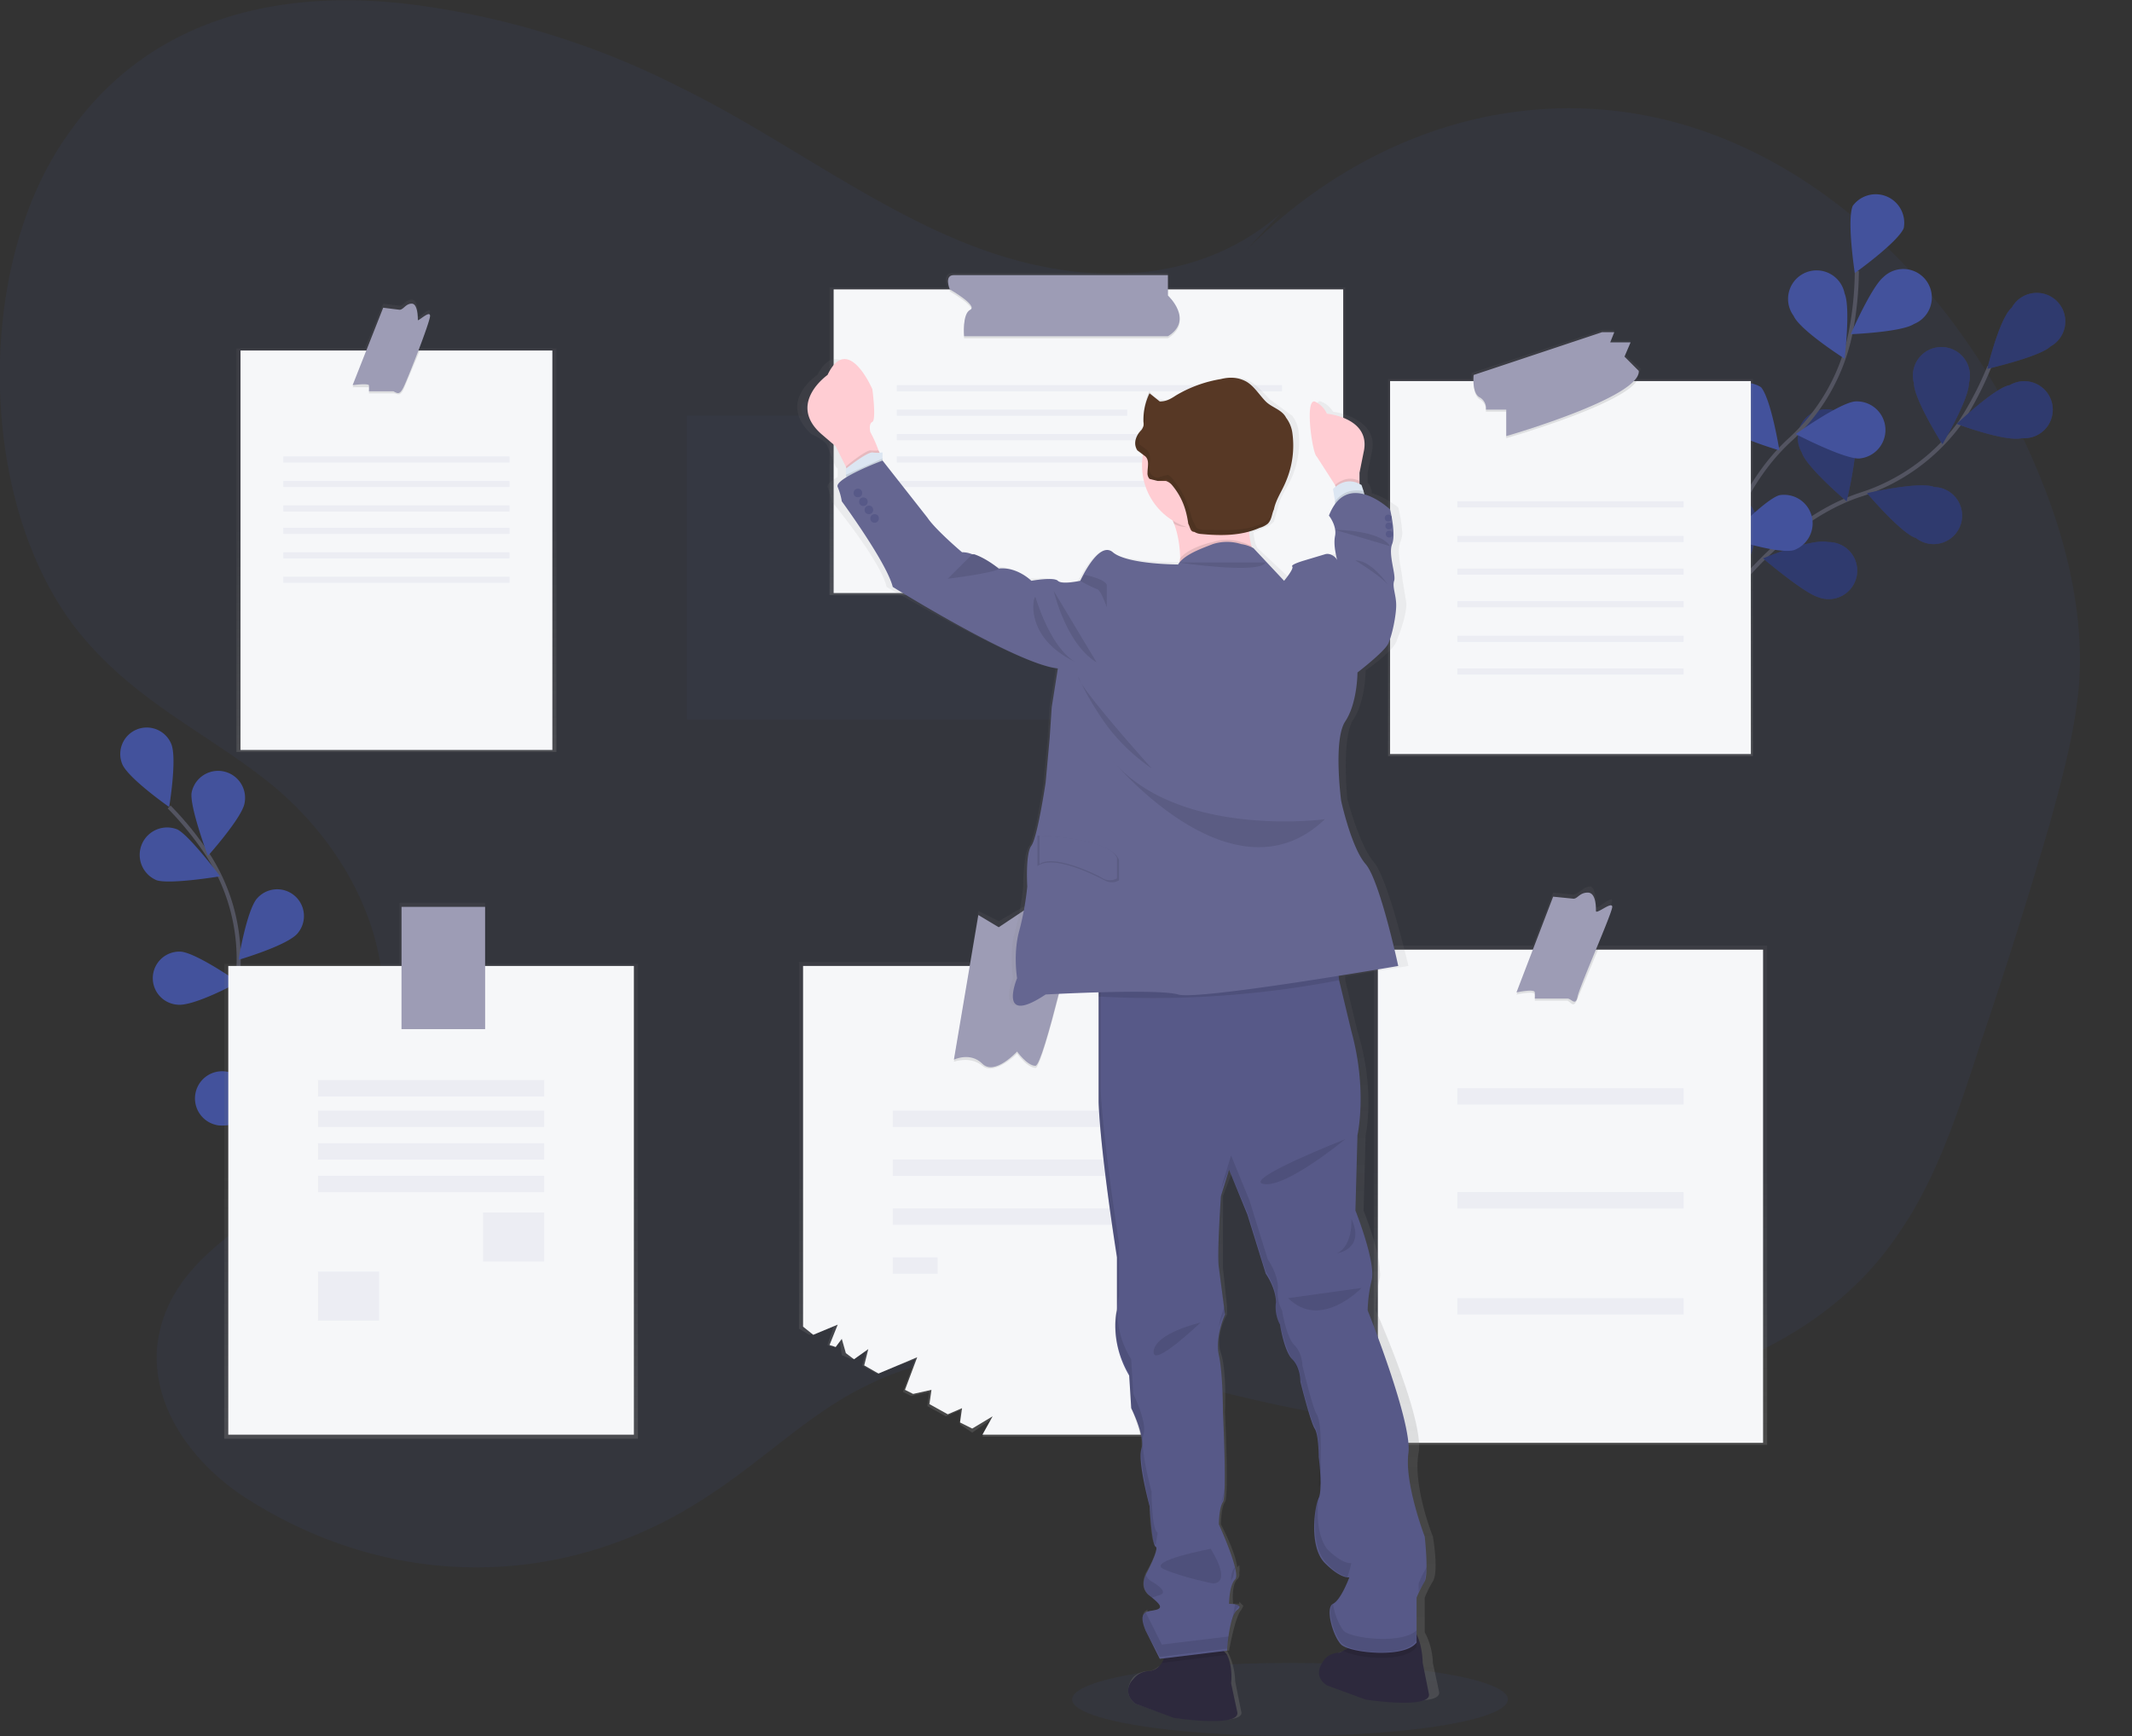 <svg xmlns="http://www.w3.org/2000/svg" xmlns:xlink="http://www.w3.org/1999/xlink" viewBox="0 0 1046 852"><rect x="0" y="0" width="1046" height="852" fill="#333333" stroke="none"/><defs><linearGradient id="a" x1="847.4" x2="847.4" y1="397.4" y2="188.1" gradientUnits="userSpaceOnUse"><stop offset="0" stop-color="gray" stop-opacity=".3"/><stop offset=".5" stop-color="gray" stop-opacity=".1"/><stop offset="1" stop-color="gray" stop-opacity=".1"/></linearGradient><linearGradient id="b" x1="271.5" x2="271.5" y1="395" y2="173.1" xlink:href="#a"/><linearGradient id="c" x1="847.5" x2="847.5" y1="734.9" y2="461.1" xlink:href="#a"/><linearGradient id="d" x1="211.6" x2="211.6" y1="705.7" y2="443.2" xlink:href="#a"/><linearGradient id="e" x1="570.7" x2="570.7" y1="731.4" y2="470.7" xlink:href="#a"/><linearGradient id="f" x1="610.8" x2="610.8" y1="318" y2="160.3" xlink:href="#a"/><linearGradient id="g" x1="625.4" x2="625.4" y1="870.2" y2="202.1" xlink:href="#a"/></defs><ellipse cx="632.9" cy="833.9" fill="#43529c" opacity=".1" rx="106.9" ry="17.9"/><path fill="#43529c" d="M628 105c-43 37-100 35-150 16s-95-54-144-78A404 404 0 00208 3C146-6 77 4 34 65c-48 66-45 187 7 248 27 32 61 47 91 71s58 65 56 112c-3 44-30 77-59 98-22 16-49 34-52 68-2 32 21 58 42 72 72 47 159 47 230-1 26-17 49-40 76-53 69-35 146 0 220 13 62 11 127 5 187-17 37-13 74-33 99-70 19-27 30-61 41-95q18-53 34-108c6-22 12-44 14-67 3-42-10-84-27-120-41-85-109-144-184-159s-153 14-210 79" opacity=".1"/><g opacity=".3"><path fill="#43529c" d="M501 204v-7H396c-5 0-2 7-2 7h-57v149h250V204z" opacity=".2"/></g><path fill="none" stroke="#535461" stroke-miterlimit="10" stroke-width="2" d="M833 315s32-56 79-72a97 97 0 0050-36 163 163 0 0014-27"/><path fill="#43529c" d="M1006 170c-5 5-31 11-31 11s6-25 12-30a14 14 0 1119 19zM992 215c-8 2-32-7-32-7s19-18 26-19a14 14 0 116 26zM940 264c-7-2-24-22-24-22s26-6 33-3a14 14 0 11-9 25zM892 293c-7-2-27-19-27-19s24-10 32-8a14 14 0 11-5 27zM939 188c0 8 14 30 14 30s13-22 13-30a14 14 0 10-27 0zM884 222c2 7 22 24 22 24s6-25 4-32a14 14 0 10-26 8zM835 262c1 8 17 27 17 27s11-23 10-31a14 14 0 10-27 4z"/><path d="M1006 170c-5 5-31 11-31 11s6-25 12-30a14 14 0 1119 19zM992 215c-8 2-32-7-32-7s19-18 26-19a14 14 0 116 26zM940 264c-7-2-24-22-24-22s26-6 33-3a14 14 0 11-9 25zM892 293c-7-2-27-19-27-19s24-10 32-8a14 14 0 11-5 27zM939 188c0 8 14 30 14 30s13-22 13-30a14 14 0 10-27 0zM884 222c2 7 22 24 22 24s6-25 4-32a14 14 0 10-26 8zM835 262c1 8 17 27 17 27s11-23 10-31a14 14 0 10-27 4z" opacity=".3"/><path fill="none" stroke="#535461" stroke-miterlimit="10" stroke-width="2" d="M835 314s6-64 43-98a97 97 0 0030-53 163 163 0 003-30"/><path fill="#43529c" d="M934 112c-3 7-24 22-24 22s-4-26-1-33a14 14 0 0125 11zM939 159c-6 4-31 5-31 5s10-23 16-28a14 14 0 1115 23zM912 225c-8 0-31-12-31-12s21-15 29-16a14 14 0 112 28zM880 270c-8 2-32-6-32-6s18-19 25-21a14 14 0 017 27zM880 155c3 7 25 21 25 21s3-25 0-32a14 14 0 10-25 11zM844 208c5 6 29 13 29 13s-4-25-9-31a14 14 0 00-20 18zM815 265c4 6 27 18 27 18s0-26-4-32a14 14 0 00-23 14z"/><path fill="none" stroke="#535461" stroke-miterlimit="10" stroke-width="2" d="M153 572s-39-48-36-97a94 94 0 00-16-57 158 158 0 00-18-22"/><path fill="#43529c" d="M84 365c3 7-1 31-1 31s-20-14-23-21a13 13 0 0124-10zM120 394c-1 7-18 26-18 26s-9-24-8-31a13 13 0 1126 5zM146 458c-5 6-29 13-29 13s4-24 9-30a13 13 0 0120 17zM154 511c-4 6-26 18-26 18s0-25 3-31a13 13 0 0123 13zM77 432c7 2 31-2 31-2s-15-20-21-23a13 13 0 00-10 25zM87 493c8 1 30-11 30-11s-20-14-28-15a13 13 0 10-2 26zM106 552c7 2 31-6 31-6s-18-18-25-20a13 13 0 10-6 26z"/><path fill="url(#a)" d="M881 212h-1l2-5-8-7 3-7h-10l2-5h-6l-64 21v3h-41v185h179V212z" transform="translate(-77 -26)"/><path fill="#f6f7f9" d="M682 187h177v183H682z"/><path d="M803 187c-8 12-64 28-64 28v-13h-10a6 6 0 00-3-6c-3-2-3-7-3-9z" opacity=".1"/><path fill="#9d9cb5" d="M786 163l-63 21s-1 9 3 11a6 6 0 013 6h10v13s66-19 65-32l-7-7 3-7h-10l2-5z"/><g opacity=".3"><path fill="#43529c" d="M715 246h111v3H715z" opacity=".2"/></g><g opacity=".3"><path fill="#43529c" d="M715 263h111v3H715z" opacity=".2"/></g><g opacity=".3"><path fill="#43529c" d="M715 279h111v3H715z" opacity=".2"/></g><g opacity=".3"><path fill="#43529c" d="M715 295h111v3H715z" opacity=".2"/></g><g opacity=".3"><path fill="#43529c" d="M715 312h111v3H715z" opacity=".2"/></g><g opacity=".3"><path fill="#43529c" d="M715 328h111v3H715z" opacity=".2"/></g><path fill="url(#b)" d="M283 197h-1l6-18c0-3-6 4-6 2s0-8-3-8-4 3-6 3l-8-1-9 22h-63v198h157V197z" transform="translate(-77 -26)"/><path fill="#f6f7f9" d="M118 172h153v196H118z"/><path d="M206 172l-8 19c-2 4-3 2-5 2h-12a21 21 0 000-3h-8l7-18z" opacity=".1"/><path fill="#9d9cb5" d="M188 151l-15 38s7-1 8 0a19 19 0 010 3h12c2 1 3 2 5-2s13-32 13-35-6 3-6 2 0-8-3-8-4 3-6 3l-8-1z"/><g opacity=".3"><path fill="#43529c" d="M139 224h111v3H139z" opacity=".2"/></g><g opacity=".3"><path fill="#43529c" d="M139 236h111v3H139z" opacity=".2"/></g><g opacity=".3"><path fill="#43529c" d="M139 248h111v3H139z" opacity=".2"/></g><g opacity=".3"><path fill="#43529c" d="M139 259h111v3H139z" opacity=".2"/></g><g opacity=".3"><path fill="#43529c" d="M139 271h111v3H139z" opacity=".2"/></g><g opacity=".3"><path fill="#43529c" d="M139 283h111v3H139z" opacity=".2"/></g><path fill="url(#c)" d="M861 490l7-22c0-3-8 5-8 3s0-10-3-10-6 4-8 4l-10-1-10 26h-78v245h193V490z" transform="translate(-77 -26)"/><path fill="#f6f7f9" d="M676 466h189v242H676z"/><path d="M784 466l-10 24c-2 5-3 2-5 1h-16a25 25 0 000-3c0-2-9 0-9 0l9-22z" opacity=".1"/><path fill="#9d9cb5" d="M762 440l-18 47s9-2 9 0a25 25 0 010 3h16c2 0 4 4 5-1s17-41 17-44-8 4-8 2 0-9-4-9-5 3-7 3l-10-1z"/><g opacity=".3"><path fill="#43529c" d="M715 534h111v8H715z" opacity=".2"/></g><g opacity=".3"><path fill="#43529c" d="M715 585h111v8H715z" opacity=".2"/></g><g opacity=".3"><path fill="#43529c" d="M715 637h111v8H715z" opacity=".2"/></g><path fill="url(#d)" d="M238 473v-30h-42v30h-86v233h203V473h-75z"/><path fill="#f6f7f9" d="M112 474h199v230H112z"/><path d="M197 474h41v31h-41z" opacity=".1"/><path fill="#9d9cb5" d="M197 445h41v60h-41z"/><g opacity=".3"><path fill="#43529c" d="M156 530h111v8H156z" opacity=".2"/></g><g opacity=".3"><path fill="#43529c" d="M156 545h111v8H156z" opacity=".2"/></g><g opacity=".3"><path fill="#43529c" d="M156 561h111v8H156z" opacity=".2"/></g><g opacity=".3"><path fill="#43529c" d="M156 577h111v8H156z" opacity=".2"/></g><g opacity=".3"><path fill="#43529c" d="M237 595h30v24h-30z" opacity=".2"/></g><g opacity=".3"><path fill="#43529c" d="M156 624h30v24h-30z" opacity=".2"/></g><path fill="url(#e)" d="M601 498h-1l6-23-14 7s-10-13-13-11l-12 7-10-5-4 25h-84v180l5 3 12-4-3 9 2 1 4-3 1 7 5 2 7-4-2 7 7 4 19-7-6 16 4 2 9-2-1 7 9 5 7-3v7l6 4 10-7-5 9h113V498z" transform="translate(-77 -26)"/><path fill="#f6f7f9" d="M593 474v230H482l5-9-10 6-6-3 1-7-7 3-9-5 1-7-9 2-4-2 6-16-19 8-7-4 2-8-7 5-4-3-2-7-3 4-3-1 4-10-12 5-5-4V474z"/><g opacity=".3"><path fill="#43529c" d="M438 545h111v8H438z" opacity=".2"/></g><g opacity=".3"><path fill="#43529c" d="M438 569h111v8H438z" opacity=".2"/></g><g opacity=".3"><path fill="#43529c" d="M438 593h111v8H438z" opacity=".2"/></g><g opacity=".3"><path fill="#43529c" d="M438 617h22v8h-22z" opacity=".2"/></g><path d="M523 474c-5 21-13 51-15 50-4 0-9-7-9-7s-11 11-17 6-14-2-14-2l8-47z" opacity=".1"/><path fill="#9d9cb5" d="M480 449l-12 71s8-4 14 2 17-6 17-6 5 7 9 7 20-71 20-71l-13 6s-10-13-13-11l-12 8z"/><path fill="url(#f)" d="M650 167v-7H544c-5 0-2 7-2 7h-58v151h253V167z" transform="translate(-77 -26)"/><path fill="#f6f7f9" d="M409 142h250v149H409z"/><path d="M573 166H473s-1-11 3-13-10-10-10-10a11 11 0 010-1h107v4s13 12 0 20z" opacity=".1"/><path fill="#9d9cb5" d="M468 135h105v10s13 12 0 20H473s-1-11 3-13-10-10-10-10-3-7 2-7z"/><g opacity=".3"><path fill="#43529c" d="M440 189h189v3H440z" opacity=".2"/></g><g opacity=".3"><path fill="#43529c" d="M440 201h113v3H440z" opacity=".2"/></g><g opacity=".3"><path fill="#43529c" d="M440 213h189v3H440z" opacity=".2"/></g><g opacity=".3"><path fill="#43529c" d="M440 224h189v3H440z" opacity=".2"/></g><g opacity=".3"><path fill="#43529c" d="M440 236h189v3H440z" opacity=".2"/></g><path fill="url(#g)" d="M783 856l-3-14s0-8-4-15v-17a52 52 0 014-8c3-5 0-22 0-22s-10-25-7-41-21-70-21-70a69 69 0 012-16 12 12 0 000-3c0-10-8-30-8-30l1-37s5-22-4-51l-6-25v-2l31-5s-10-43-17-51-13-31-13-31-3-30 3-39 6-24 6-24 13-9 15-14 5-13 5-19l-2-12c0-3-3-13-1-18a13 13 0 001-4 65 65 0 00-2-13s-6-5-13-7v-1l-1-3a14 14 0 00-1-1v-5l2-10c4-17-19-20-19-20a12 12 0 00-6-5c-5-2-1 25 1 27 2 1 7 10 9 14l1 1a9 9 0 00-1 1l1 6v1a24 24 0 00-4 6s4 4 3 9 2 12 2 12-3-3-6-2l-11 3-6 2-4 7-16-15-1-2a38 38 0 01-1-6 37 37 0 005-2 11 11 0 005-3l2-7c1-5 4-9 6-13a44 44 0 004-25 16 16 0 00-3-7l-11-8c-3-3-6-7-10-9s-8-2-12-1a67 67 0 00-23 8c-3 1-5 3-8 2-3 0-4-2-6-4a29 29 0 00-2 12v3a3 3 0 010 1 6 6 0 01-2 2 12 12 0 00-1 2 10 10 0 00-2 5 5 5 0 001 3 17 17 0 003 3 31 31 0 0015 32l1 1a40 40 0 012 20s-27 0-34-5-16 14-16 14-9 2-11 0-13-1-13-1-7-6-17-6a50 50 0 00-13-7 14 14 0 00-6 0s-13-11-17-17l-22-28-1-1v-3a12 12 0 01-1 0l-1-1a60 60 0 00-4-9l1-5v-16s-12-28-23-7c0 0-20 13-3 29 0 0 7 3 8 6l4 10 1 1v4c-3 2-5 3-5 5a30 30 0 012 7s24 29 27 42c0 0 63 37 83 40l-3 19-1 15-2 22s-4 27-7 31-3 20-3 20a135 135 0 01-4 22c-3 10-1 23-1 23s-10 24 15 8l27-2v8 47c1 25 9 76 9 76v25a34 34 0 00-1 7 47 47 0 007 25l2 17s4 11 4 18a10 10 0 010 1 12 12 0 000 3c0 8 4 26 4 26s0 18 3 19c2 1-3 11-5 14v-1 1a13 13 0 00-1 4 7 7 0 003 7c5 3 8 6 4 7a49 49 0 00-5 1v-1a3 3 0 00-2 4l1 6 8 13h2a12 12 0 01-1 3 9 9 0 01-3 2 9 9 0 01-4 2 11 11 0 00-8 3c-3 4-4 9 1 13l20 7s34 4 32-3l-3-15s0-7-3-13a16 16 0 00-1-2h1s3-17 6-20l1-2-2-2v1a16 16 0 00-3 0s-1-9 2-12a3 3 0 001-3 14 14 0 000-4l-1 1c-1-8-8-21-8-21s0-8 2-11 0-44 0-44 1-20-2-29 3-19 3-19v-1-3l-2-19v-35l5-13 9 22 9 29s5 6 5 12v1a16 16 0 000 2 17 17 0 003 10s2 14 6 17 4 10 4 10 5 20 7 23 2 11 2 14v16a21 21 0 010 4 2 2 0 000 1v-1a51 51 0 00-2 12c0 7 1 16 6 20 7 9 12 8 12 8s-4 11-8 13a3 3 0 00-1 0v-1l-1 4c0 5 3 13 5 16a9 9 0 004 3 8 8 0 01-1 0 13 13 0 01-1 1 7 7 0 01-2 0 11 11 0 00-8 4c-3 4-5 8 1 13l20 6s34 5 32-3z" transform="translate(-77 -26)"/><path fill="#2d293d" d="M576 843l-19-7c-5-4-4-9-1-12a10 10 0 018-4 9 9 0 003-1 9 9 0 003-3 14 14 0 002-7s21-7 27 0a15 15 0 013 3c3 6 2 14 2 14l3 14c2 8-31 3-31 3zM670 834l-19-7c-6-4-4-9-1-13a10 10 0 017-3 7 7 0 002-1 13 13 0 002-1c5-3 5-10 5-10s21-6 27 0a15 15 0 012 3c3 6 3 14 3 14l3 15c2 8-31 3-31 3z"/><path d="M599 809a15 15 0 013 3l-32 4a14 14 0 002-7s21-7 27 0zM695 802v6c-5 8-29 6-36 2a13 13 0 002-1c5-3 5-10 5-10s21-6 27 0a15 15 0 012 3z" opacity=".1"/><path fill="#575988" d="M699 776a53 53 0 00-4 8v22c-6 8-33 5-37 1s-8-18-4-20 8-13 8-13-4 1-12-7-5-28-3-32 0-20 0-20 0-11-2-14-7-23-7-23 0-7-4-11-6-17-6-17a18 18 0 01-2-11c0-7-5-14-5-14l-9-29-9-22-4 13s-2 29-1 35l3 23s-5 11-3 20 2 28 2 28 2 41 0 44-2 11-2 11 11 24 8 27-3 12-3 12 8 0 4 3-5 20-5 20l-33 4-7-14c-4-10 1-9 5-10s2-3-3-7-2-10-2-10 7-13 5-14-3-20-3-20-6-22-4-28-5-20-5-20l-1-16c-10-17-6-32-6-32v-26s-8-50-9-76v-52-13l116-12 2 17 6 25c8 29 3 51 3 51l-1 37s10 25 8 34a71 71 0 00-2 15s22 55 20 70 8 41 8 41 2 18 0 22z"/><path d="M632 637l36-5s-20 21-36 5zM663 598s1 13-7 17c0 0 14-2 7-17zM660 559s-29 24-40 22 40-22 40-22zM589 649s-22 5-23 14 23-14 23-14zM594 760s-32 6-23 10 24 7 24 7 10 1-1-17z" opacity=".1"/><g opacity=".1"><path d="M565 776a6 6 0 01-3-4s-3 7 2 11l1 1 3-1c5-1 2-4-3-7zM605 774l1-5c-2 2-2 5-2 7a6 6 0 011-2zM601 641a36 36 0 00-3 10 39 39 0 013-7v-3zM673 627a12 12 0 000-3 80 80 0 000 3zM600 736l1-6-2 8a7 7 0 011-2zM606 787l-3 16-33 4-7-14-1-2c-2 1-2 3 0 9l7 13 33-4s2-16 5-20c2-1 1-2-1-2zM564 739s0 18 3 19l1-6c-3-1-3-20-3-20s-6-22-4-28-5-20-5-20l-1-17c-10-16-6-31-6-31v-26s-8-51-9-76v-52-7h-1v65c1 26 9 76 9 76v26s-4 15 6 32l1 17s6 14 5 20 4 28 4 28zM659 800a31 31 0 01-5-13c-3 3 0 14 4 19s31 8 37-1v-5c-7 7-33 4-36 0zM700 769a53 53 0 00-4 8v4l3-5 1-7zM661 774a51 51 0 002-7s-4 1-12-7c-5-7-5-18-4-26-2 5-4 24 3 32 5 6 9 7 11 8zM647 714a142 142 0 010 16 23 23 0 011-2v-20s0-11-2-14-7-24-7-24 0-6-4-10-6-17-6-17a18 18 0 01-2-11c0-7-5-14-5-14l-9-29-9-22-4 13-1 4 4-10 9 21 9 29s5 7 5 14a18 18 0 002 12s3 13 6 17 4 10 4 10 5 20 7 23 2 14 2 14z"/></g><path fill="#ffcdd3" d="M669 222l-2 10v8l-11 1-1-3-9-14c-2-1-6-28-1-27a12 12 0 016 6s22 2 18 19z"/><path d="M667 240l-11 1-1-3c1-1 6-5 12-2z" opacity=".1"/><path fill="#dce6f2" d="M670 245l-15 3v-2l-1-6s6-7 14-2l1 3z"/><path fill="#ffcdd3" d="M432 223l-16 9-1-3-5-10-7-6c-17-15 3-29 3-29 10-21 22 7 22 7s2 15 0 16-1 5-1 5a61 61 0 014 9l1 2z"/><path d="M432 223l-16 9-1-3c2-2 10-8 12-8a19 19 0 004 0l1 2z" opacity=".1"/><path fill="#dce6f2" d="M433 228l-17 9-1-4v-3s10-8 13-8a16 16 0 005 0v3z"/><path fill="#ffcdd3" d="M626 287s-77 9-62 4c10-3 14-9 15-17 0-5-1-12-3-17a77 77 0 00-7-14s59-33 47-3a47 47 0 00-3 14 39 39 0 001 14 42 42 0 0012 19z"/><path d="M616 240a47 47 0 00-3 14c-6 4-12 4-20 4-6 0-12 2-17-1a77 77 0 00-7-14s59-33 47-3z" opacity=".1"/><circle cx="592.1" cy="228.4" r="31.8" fill="#ffcdd3"/><path d="M626 287s-77 9-62 4c10-3 14-9 15-17 3-4 11-7 16-8a23 23 0 0114 0 19 19 0 015 2 42 42 0 0012 19zM670 245l-15 3v-2c4-5 9-6 14-5zM433 228l-17 9-1-4 18-8zM657 481a481 481 0 01-118 8v-13l116-12 2 17z" opacity=".1"/><path fill="#656691" d="M686 474s-98 17-108 14-65 0-65 0c-24 16-14-8-14-8s-2-12 1-23a139 139 0 004-22s-1-16 2-20 7-31 7-31l2-22 1-15 3-19c-20-2-81-40-81-40-3-12-25-42-25-42a31 31 0 00-2-7c-2-4 22-13 22-13l22 28c4 6 17 17 17 17a13 13 0 015 1h1c6 2 12 7 12 7 9-1 16 6 16 6s11-2 13 0 11 0 11 0 9-20 16-14 32 6 32 6c3-5 12-8 17-10a23 23 0 0114 0 18 18 0 016 2l15 16s5-6 4-7 6-3 6-3l10-3c3-1 6 2 6 3 0-1-2-7-1-12s-3-10-3-10c9-23 30-3 30-3s3 12 1 17 2 15 1 18 1 7 1 12-2 15-4 19-15 14-15 14 0 15-6 24-2 39-2 39 5 23 12 31 16 50 16 50z"/><path d="M543 298s-3-9-5-9a62 62 0 01-8-4l2-3s10 2 11 5v11zM490 279c-1 2-25 5-25 5l12-12h1c6 2 12 7 12 7z" opacity=".1"/><circle cx="420.9" cy="241.9" r="2.1" fill="#575988"/><circle cx="423.6" cy="246.2" r="2.1" fill="#575988"/><circle cx="426.3" cy="250.2" r="2.1" fill="#575988"/><circle cx="429.1" cy="254.4" r="2.1" fill="#575988"/><circle cx="681.1" cy="254.2" r="1.7" fill="#575988"/><circle cx="681.4" cy="258.1" r="1.7" fill="#575988"/><circle cx="681.6" cy="262.1" r="1.7" fill="#575988"/><path d="M544 371c-1-1 60 75 106 31 0 0-74 10-106-31zM509 410s36 1 40 12v10a7 7 0 01-7 0c-4-2-25-13-33-7z" opacity=".1"/><path fill="#656691" d="M510 410s34 1 38 11v10a7 7 0 01-7 0c-3-2-24-12-31-7z"/><path d="M529 332s4 10 14 24a94 94 0 0022 21s-36-40-36-45zM517 290s6 26 21 35zM508 293c-1-1-6 20 20 32 0 0-11-4-20-32zM665 275s13 8 16 12c0 0-8-12-16-12z" opacity=".1"/><path fill="#573825" d="M583 257c1 2 1 4 3 4a7 7 0 003 1c10 1 20 1 29-3a11 11 0 004-2c2-2 2-5 3-7 1-5 4-9 6-14a45 45 0 003-24 16 16 0 00-3-7c-2-4-7-5-10-8s-6-8-10-10-8-2-12-1a63 63 0 00-22 8c-3 2-5 3-8 3l-5-4a30 30 0 00-3 14 6 6 0 010 2 6 6 0 01-1 2c-3 3-4 7-2 10l4 3c2 2 1 5 1 8a4 4 0 001 3l4 1h4a7 7 0 013 2c5 6 7 12 8 19z"/><g opacity=".1"><path d="M623 254a11 11 0 01-4 3c-9 4-19 3-29 3a7 7 0 01-3-1l-2-4c-2-7-4-13-9-19a7 7 0 00-3-3l-4 1c-1 1-3 0-4-1a4 4 0 01-1-3c0-3 1-6-1-9l-4-3v-6c-2 3-3 6-1 8l4 4c2 2 1 5 1 8a4 4 0 001 3l4 1 4-1a7 7 0 013 3c5 6 7 12 8 19l3 4a7 7 0 003 1c10 0 20 1 29-3a11 11 0 004-3 8 8 0 001-2zM561 208a5 5 0 001-2 6 6 0 000-2 30 30 0 012-11v-1a30 30 0 00-3 14 8 8 0 010 2z"/></g><path d="M578 276s40 6 43 0M655 260s22 0 27 8" opacity=".1"/></svg>